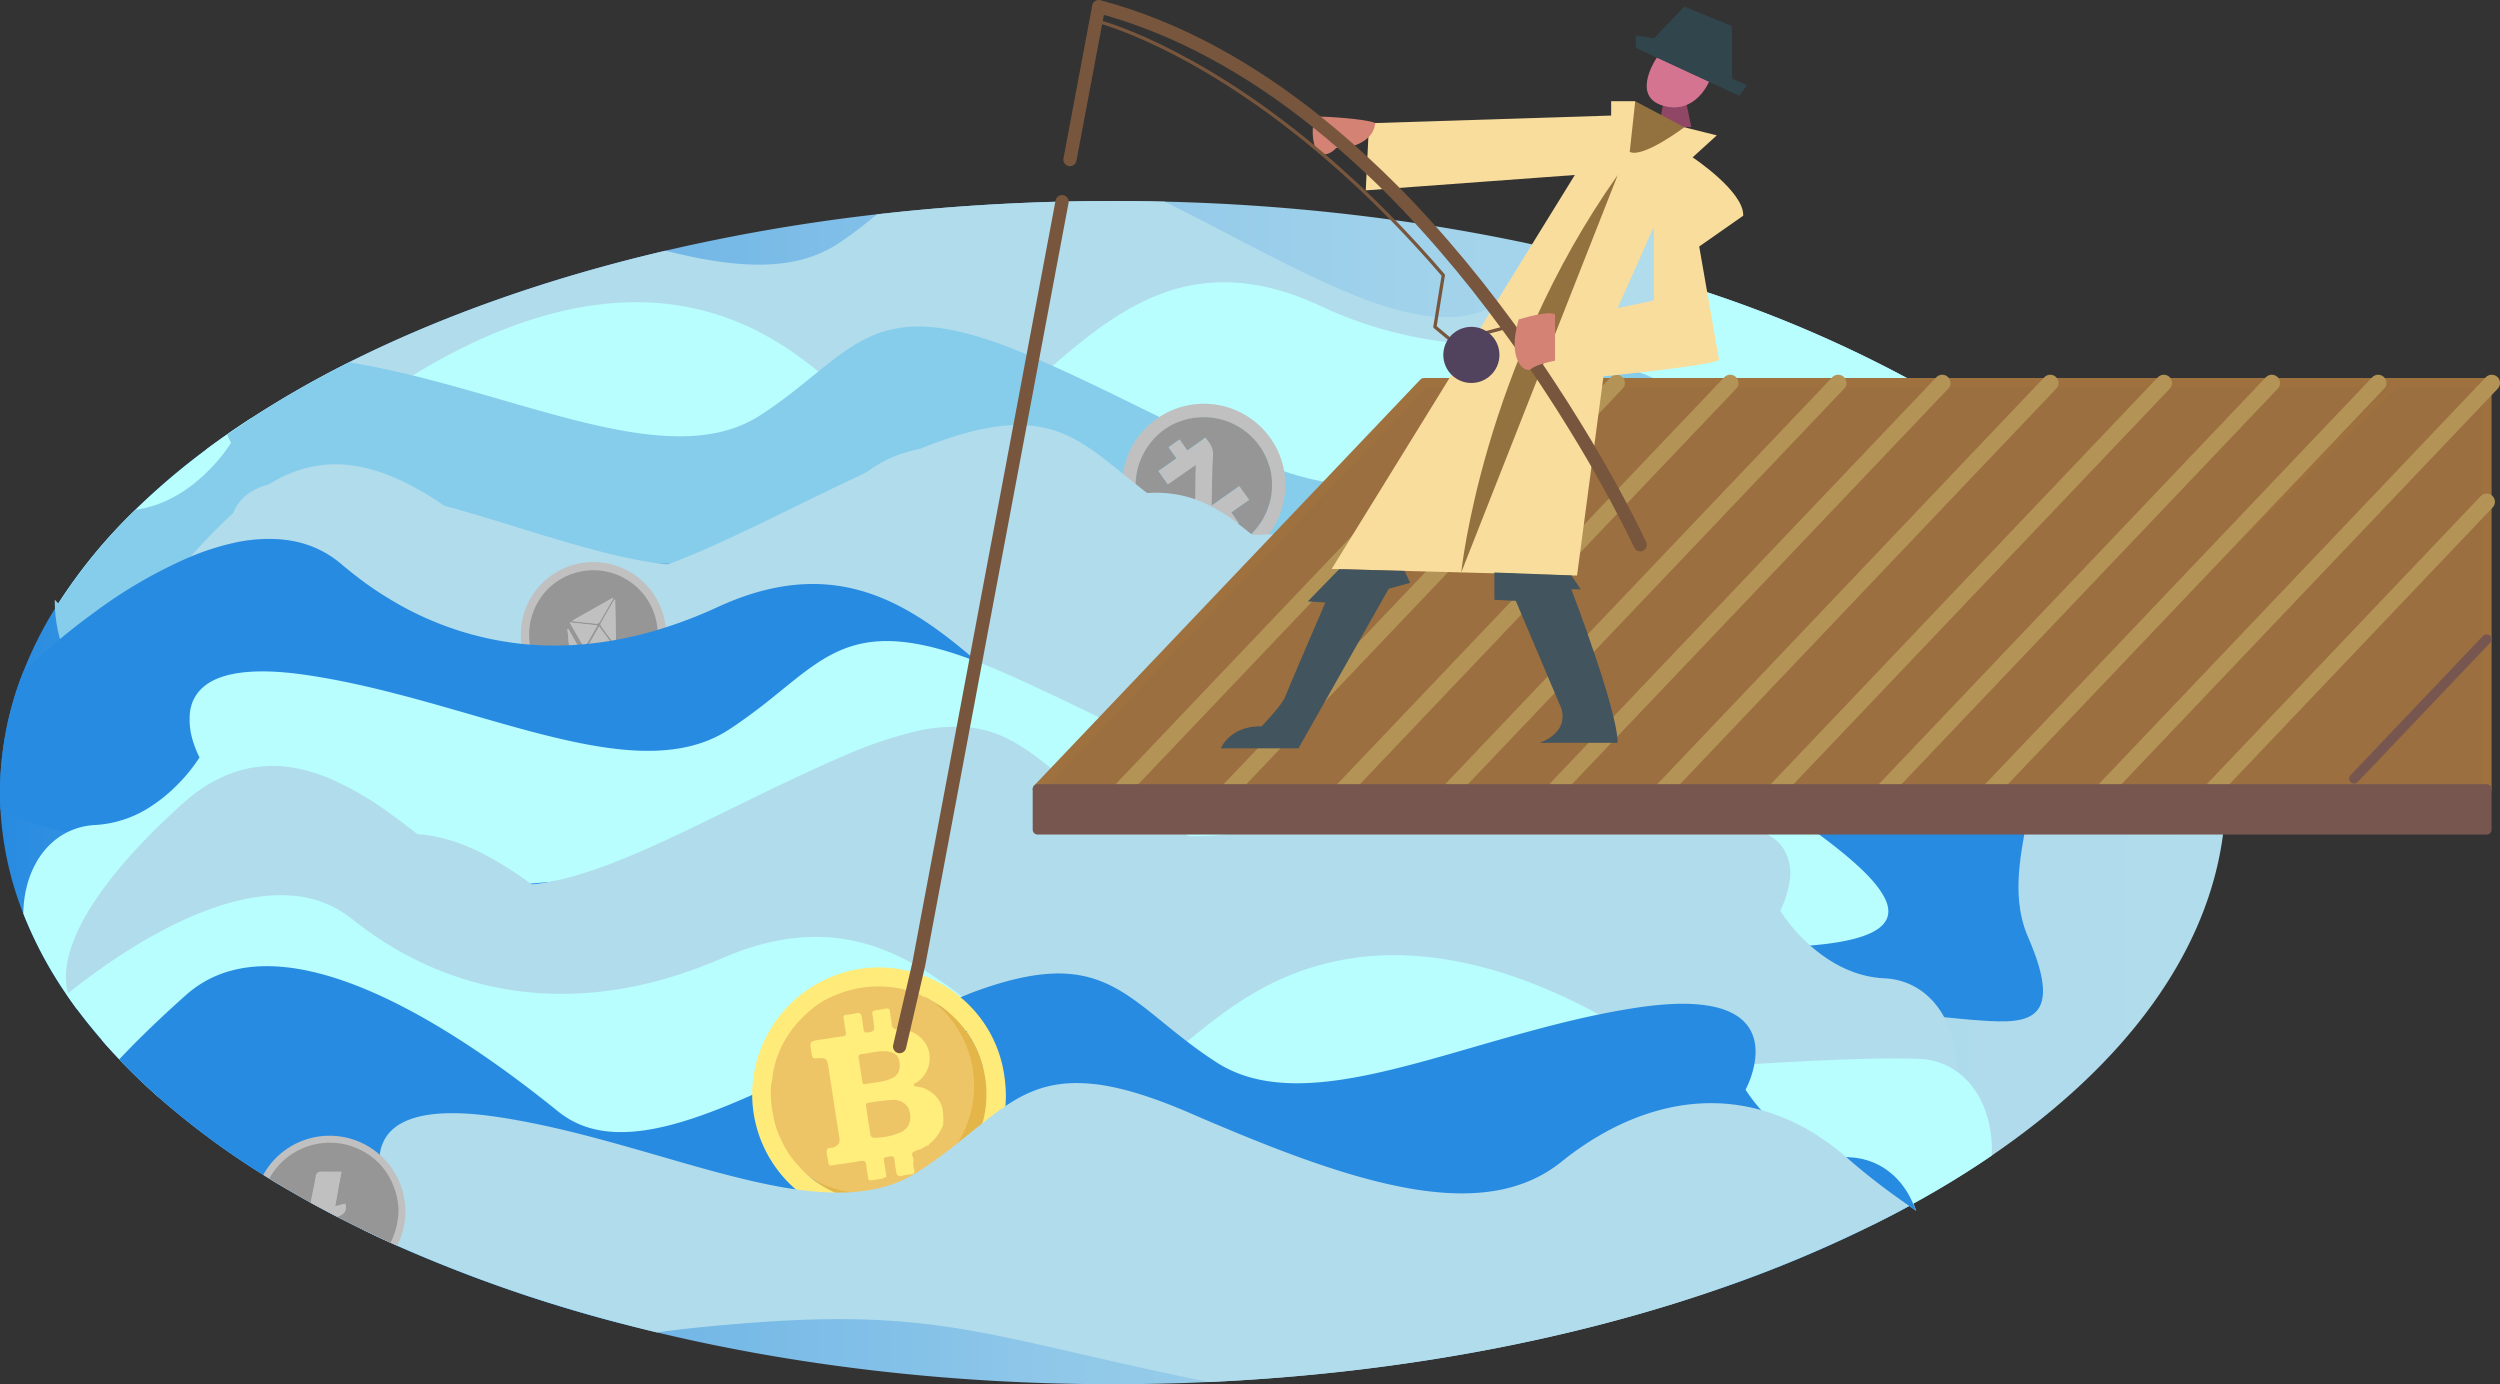<svg xmlns="http://www.w3.org/2000/svg" xmlns:xlink="http://www.w3.org/1999/xlink" viewBox="0 0 757.22 419.26"><rect x="0" y="0" width="757.22" height="419.26" fill="#333333" stroke="none"/><defs><style>.cls-1{fill:url(#linear-gradient);}.cls-15,.cls-2{fill:#b1dcec;}.cls-10,.cls-11,.cls-12,.cls-2,.cls-3,.cls-4,.cls-5,.cls-6,.cls-7,.cls-8,.cls-9{fill-rule:evenodd;}.cls-3{fill:#b8fefe;}.cls-4{fill:#86cdeb;}.cls-5{fill:silver;}.cls-6{fill:#969696;}.cls-7{fill:#278be1;}.cls-8{fill:#edc566;}.cls-9{fill:#ffeb7a;}.cls-10{fill:#ffed7c;}.cls-11{fill:#e4b549;}.cls-12{fill:#9b6f3f;stroke:#9f713f;}.cls-12,.cls-13,.cls-21,.cls-23,.cls-25,.cls-26{stroke-linecap:round;stroke-linejoin:round;}.cls-12,.cls-25,.cls-26{stroke-width:3px;}.cls-13,.cls-21,.cls-23,.cls-25{fill:none;}.cls-13{stroke:#b39356;stroke-width:5px;}.cls-14{fill:#f9dd9c;}.cls-16{fill:#904765;}.cls-17{fill:#94723f;}.cls-18{fill:#d47490;}.cls-19{fill:#30464c;}.cls-20{fill:#d48274;}.cls-21,.cls-23{stroke:#77563d;}.cls-22{fill:#51425e;}.cls-23{stroke-width:4px;}.cls-24{fill:#42545e;}.cls-25,.cls-26{stroke:#775650;}.cls-26{fill:#775650;}</style><linearGradient id="linear-gradient" y1="240.07" x2="674.16" y2="240.07" gradientUnits="userSpaceOnUse"><stop offset="0" stop-color="#278be1"/><stop offset="0.01" stop-color="#2b8de1"/><stop offset="0.17" stop-color="#54a5e5"/><stop offset="0.32" stop-color="#76b9e7"/><stop offset="0.48" stop-color="#90c8e9"/><stop offset="0.65" stop-color="#a2d3eb"/><stop offset="0.82" stop-color="#addaec"/><stop offset="1" stop-color="#b1dcec"/></linearGradient></defs><title>fisherman</title><g id="Layer_2" data-name="Layer 2"><g id="Capa_1" data-name="Capa 1"><g id="fisherman"><path class="cls-1" d="M674.16,240.08a96.85,96.85,0,0,1-.65,11.19c-4.3,37.1-29.84,71.14-70.23,98.73q-11.13,7.62-23.74,14.55-.63.36-1.26.69c-3.6,2-7.3,3.89-11.07,5.76a392.26,392.26,0,0,1-46.41,19.33C475.58,406,422.85,416,366.11,418.6q-14.36.66-29,.66c-49.2,0-95.94-5.6-138.08-15.68q-5.67-1.35-11.22-2.81a440.51,440.51,0,0,1-67.49-23.47l-2-.89q-4.14-1.87-8.17-3.84t-8-4q-4-2.08-8-4.26-5.34-3-10.43-6l-2.16-1.32-1.8-1.12a242.42,242.42,0,0,1-31.47-23.29c-4.32-3.81-8.39-7.7-12.17-11.69-1.84-1.92-3.61-3.87-5.3-5.83-1.24-1.42-2.44-2.86-3.59-4.3,0,0,0,0,0,0-1.38-1.69-2.7-3.41-4-5.13-.78-1.05-1.53-2.11-2.27-3.17-.28-.39-.54-.77-.81-1.16A122.72,122.72,0,0,1,7.05,276.69a100.55,100.55,0,0,1-6.9-31.41c-.1-1.73-.15-3.46-.15-5.2a99.87,99.87,0,0,1,7.15-36.85h0a117.71,117.71,0,0,1,9.36-18.68c.35-.57.7-1.14,1.06-1.7a158.22,158.22,0,0,1,23.35-28.4A213.58,213.58,0,0,1,62.53,136.1q3-2.25,6.16-4.44,3.54-2.49,7.24-4.88a305.36,305.36,0,0,1,29.71-17h0c27.91-14,60.33-25.53,96-33.86a566.57,566.57,0,0,1,63.91-11c18.21-2.09,37-3.4,56.15-3.86q7.65-.18,15.39-.18t15.66.19a615.81,615.81,0,0,1,69.13,5.53c3.28.45,6.55.93,9.79,1.43Q448.18,70.6,464,74q4.53,1,9,2l2.21.52c1.68.4,3.36.81,5,1.23q7.56,1.88,14.92,4,2.94.84,5.84,1.69c1.88.56,3.74,1.12,5.59,1.7q5.32,1.65,10.51,3.4A381,381,0,0,1,580.26,116q2.64,1.45,5.22,3,10.74,6.22,20.37,13,2.58,1.8,5.07,3.64,7.44,5.51,14.1,11.3l.55.48a185.68,185.68,0,0,1,16.82,16.7,147.1,147.1,0,0,1,14.26,18.88c.34.53.67,1.06,1,1.6a116.57,116.57,0,0,1,10.71,22.27A99.67,99.67,0,0,1,674,235.21c.07,1.26.11,2.52.12,3.79C674.16,239.36,674.16,239.72,674.16,240.08Z"/><path class="cls-2" d="M605.85,131.93q-9.61-6.75-20.37-13-2.58-1.5-5.22-3a381,381,0,0,0-63.21-27.45q-5.19-1.76-10.51-3.4c-1.85-.58-3.71-1.14-5.59-1.7s-3.88-1.13-5.84-1.69q-7.35-2.07-14.92-4c-1.66-.42-3.34-.83-5-1.23L473,76.05c-5.41,4.36-10.66,9-15.72,13.32a26.78,26.78,0,0,1-4.76,3.28h0a.94.94,0,0,1-.26.14c-5.07,2.69-10.8,3.6-17.1,3.18-21.81-1.46-50.48-19-82.37-34.89q-7.78-.19-15.66-.19t-15.39.18c-19.18.46-37.94,1.77-56.15,3.86-3.29,2.75-6.88,5.58-11,8.38-13.88,9.52-32.17,7.87-53,2.63-35.65,8.33-68.07,19.84-96,33.86h0a305.36,305.36,0,0,0-29.71,17q-3.71,2.4-7.24,4.88-3.15,2.19-6.16,4.44a30.39,30.39,0,0,0,.49,6.48,66,66,0,0,0,4.9,15.34c.52,1.19,1.07,2.4,1.68,3.63.22.47.45.95.69,1.43s.5,1,.75,1.41a15.43,15.43,0,0,0,2.21,3.1c3.89,4.08,8.26,1.72,15.45-3.6,1.85-1.36,3.86-2.92,6.12-4.6h0a191.26,191.26,0,0,1,16.89-11.51q3-1.82,6.43-3.65c13-6.94,29.91-13.65,52.54-17.62h0c4.75-.84,9.76-1.56,15-2.13,20.94-2.28,36.85-3.1,50.56-2.75A204.61,204.61,0,0,1,261,123.68c10.81,1.56,21.32,3.91,33.57,6.85h0l.18.05c4.2,1,8.61,2.09,13.3,3.24,8.36,2,17.64,4.26,28.3,6.63l4.27.94,4,.85c2.32.51,4.71,1,7.17,1.52l4.83,1h0l5.63,1.14,4.93,1,7,1.34,2.24.42q4.22.78,8.66,1.57l4,.71,7.83,1.35q6.24,1,12.92,2.13L414,155c1.34.21,2.65.42,4,.61h0l1.14.18c9.57,1.46,18.13,2.65,25.8,3.59l3.08.36H448c5.05.59,9.69,1.07,14,1.44,6.5.58,12.19.93,17.22,1.07h0l.78,0a140.89,140.89,0,0,0,15.35-.32,67.93,67.93,0,0,0,22.15-5.17l.71-.3h0l1.06-.45c7.05-3,13.83-6.51,26.6-8.9,4.16-.78,9-1.44,14.6-1.94,4.77-.42,10.15-.72,16.26-.87a134.43,134.43,0,0,0,18.74-1.54c8.92-1.51,13.72-4,15.44-7.26Q608.43,133.73,605.85,131.93Z"/><path class="cls-3" d="M625,146.87c-5.55,8.36-21.32,14.28-49.57,17h0q-3,.3-6.18.54-5,.39-10.42.64-5.22.26-10.89.39-3.65.09-6.94.25h0c-4.53.21-8.6.52-12.28.9-3.41.35-6.49.77-9.3,1.24h0a97.56,97.56,0,0,0-15.64,3.87h0c-10.17,3.49-15.88,7.56-26.65,9.88a91.69,91.69,0,0,1-17.19,1.83h-.19a230.75,230.75,0,0,1-23.92-.89h0c-1.65-.14-3.35-.28-5.11-.45h0l-3.54-.36h0q-3.8-.37-7.95-.86c-5.06-.6-10.52-1.3-16.42-2.12h0l-2.89-.41-1.92-.28q-8-1.16-17-2.6l-3-.48-2.39-.4h0c-27.72-4.55-49.44-8.91-67.3-12.88-1.79-.39-3.54-.79-5.26-1.18-19.8-4.49-34.73-8.42-48.11-11.43l-3.5-.78c-27.06-5.88-48.83-7.81-94.44-2.85-9.8,1.07-19,2.56-27.61,4.36-1.42.29-2.82.6-4.2.91h0a291.43,291.43,0,0,0-30.29,8.55h0q-5.77,2-11.07,4h0c-3.66,1.39-7.16,2.8-10.49,4.19l-2.52,1.06c-7.58,3.21-14.3,6.29-20.24,8.93-8.85,3.93-16,6.88-21.66,7.8-4.7.77-8.4.15-11.26-2.44a158.22,158.22,0,0,1,23.35-28.4A213.58,213.58,0,0,1,62.53,136.1q3-2.25,6.16-4.44,3.54-2.49,7.24-4.88c15.45.92,28.3,1.95,28.3,1.95a168.75,168.75,0,0,1,20.67-14.91c19.32-12,49.74-26.14,80.47-21.32,18.68,2.93,31.85,11.42,42.49,20,4.79,3.86,9.07,7.75,13.1,11.16,7.34,6.19,13.87,10.81,21.24,10.86,3.74,0,7.68-1.12,12.06-3.84h0a1.17,1.17,0,0,0,.25-.16h0c.41-.25.82-.52,1.24-.81a175.35,175.35,0,0,0,15.29-12.13c2.55-2.21,5.1-4.45,7.67-6.67,21.15-18.32,43.92-35.44,80.87-18.42a123.7,123.7,0,0,0,38.51,11.08c2.47.26,4.9.44,7.29.52,2.72.1,5.4.09,8,0,1.82-.07,3.61-.2,5.37-.38.44-.05.88-.09,1.32-.15.7-.08,1.39-.16,2.08-.27q4.41-.6,8.6-1.59l.24-.06a97,97,0,0,0,24.45-9.45h0c1.88-1,3.68-2.1,5.45-3.21q2.9-1.83,5.59-3.79,5.32,1.65,10.51,3.4A381,381,0,0,1,580.26,116q2.64,1.45,5.22,3,10.74,6.22,20.37,13,2.58,1.8,5.07,3.64Q618.36,141.08,625,146.87Z"/><path class="cls-4" d="M563,190.64l-.69.08-1.42.16c-3.44.37-7.36.63-11.81.77l-1.95,0c-15.31.35-25.91,1.6-33.93,3.28-11.27,2.37-17.42,5.56-24.32,8.24-1.21.47-2.45.93-3.73,1.35a61.89,61.89,0,0,1-6.08,1.72,74.23,74.23,0,0,1-9,1.47l-.61.07c-2.12.2-4.42.36-6.94.45h0c-1.39.05-2.84.08-4.36.09h0c-5.85.05-12.76-.2-21.11-.83-8.67-.66-18.87-1.73-31-3.31l-.22,0q-6.11-.79-12.88-1.76-4.87-.69-10.12-1.49l-4.27-.65h0l-1.47-.24-2.47-.38c-7-1.09-13.54-2.17-19.76-3.23-23.09-3.94-41.27-7.67-56.44-11-10.08-2.22-18.84-4.26-26.81-6.07-19.34-4.41-34.12-7.48-52.25-8.47h0c-5-.28-10.29-.4-16-.33h0c-1.33,0-2.67,0-4.05.07h-.08c-4.06.1-8.33.28-12.88.55h0q-5.88.36-12.41.91l-3.74.33h0c-2.49.22-5.05.47-7.7.74l-1.18.13h0a296.5,296.5,0,0,0-43.59,7.92c-7.49,2-14.47,4.08-21,6.27h-.07c-8.34,2.81-15.86,5.72-22.64,8.48-14.72,6-26,11.3-34.39,13.38s-13.93,1-17.45-5.65a49.84,49.84,0,0,1-4-10.08,44.1,44.1,0,0,1-1.52-9.12c-.06-1-.08-1.93-.06-2.87a11.37,11.37,0,0,0,1.12,1.17,158.22,158.22,0,0,1,23.35-28.4c9.59-1.28,17.13-6.87,22.1-11.86a50.1,50.1,0,0,0,6.81-8.39,24.13,24.13,0,0,1-1.14-2.53q3.54-2.49,7.24-4.88a305.36,305.36,0,0,1,29.71-17h0c6.46,1.07,12.89,2.46,19.25,4,15.92,3.9,31.39,8.88,45.8,12.68h0c23.46,6.19,44.13,9.24,59.38-.6,2.2-1.42,4.26-2.86,6.21-4.28,4.3-3.15,8-6.25,11.56-9.1,15.86-12.84,27.25-20.58,64.7-4.34l.25.11c2,.86,4,1.74,5.93,2.63,11.17,5,22,10.44,32.3,15.48l4.32,2.09c3.16,1.53,6.28,3,9.34,4.44l1.12.52c6.5,3,12.75,5.7,18.69,7.88,1.51.55,3,1.07,4.46,1.55a88,88,0,0,0,13.51,3.41c6.25,1,12,1,17.18-.48a26.72,26.72,0,0,0,9.84-5c5.15-4.16,10.5-8.6,16-12.77h0c3.2-2.41,6.46-4.71,9.77-6.82a87.66,87.66,0,0,1,9.26-5.17l.72-.34c.81-.37,1.63-.73,2.45-1.07,9.24-3.81,18.83-5.12,28.69-1.76h0a40.68,40.68,0,0,1,6.95,3.17,53.84,53.84,0,0,1,9.23,6.73c.87.78,1.79,1.57,2.75,2.37,5.42,4.53,12.12,9.35,19.15,14.26,3.73,2.59,7.56,5.21,11.33,7.82,2.6,1.79,5.17,3.58,7.67,5.34,5.79,4.1,11.21,8.11,15.71,11.91,1.09.92,2.12,1.83,3.09,2.72C584.71,178.49,587,187.56,563,190.64Z"/><path class="cls-5" d="M389,142.88A24.7,24.7,0,0,0,351,126.4a25.75,25.75,0,0,0-2.82,2.16,24.33,24.33,0,0,0-7.63,12.83,20.36,20.36,0,0,0-.4,2.18,24.38,24.38,0,0,0,1.7,13,25.07,25.07,0,0,0,4.44,6.94,24.64,24.64,0,0,0,35,1.64c.29-.26.57-.53.84-.8a25.34,25.34,0,0,0,2.16-2.49,24.39,24.39,0,0,0,4.68-11A24.75,24.75,0,0,0,389,142.88Zm-10,18.93-.15.14a19,19,0,0,1-2.39,2,20.45,20.45,0,0,1-13.39,3.67,20.75,20.75,0,0,1-14.27-7.42,18,18,0,0,1-1.31-1.68,19.55,19.55,0,0,1-3.36-8.81,18.21,18.21,0,0,1-.14-3,20.3,20.3,0,0,1,.56-4.39,20.94,20.94,0,0,1,8.4-12.31,20.56,20.56,0,0,1,2.42-1.44,20.83,20.83,0,0,1,26.27,6.73,20,20,0,0,1,2.88,6.11A20.77,20.77,0,0,1,379,161.81Z"/><path class="cls-6" d="M384.51,141.33a20,20,0,0,0-2.88-6.11,20.83,20.83,0,0,0-26.27-6.73,20.56,20.56,0,0,0-2.42,1.44,20.94,20.94,0,0,0-8.4,12.31,20.3,20.3,0,0,0-.56,4.39,18.21,18.21,0,0,0,.14,3,19.55,19.55,0,0,0,3.36,8.81,18,18,0,0,0,1.31,1.68,20.75,20.75,0,0,0,14.27,7.42,20.45,20.45,0,0,0,13.39-3.67,19,19,0,0,0,2.39-2l.15-.14a20.77,20.77,0,0,0,5.52-20.48Zm-6.2,10.08-5.41,3.79,2.3,3.29-.25.18-3.08,2.16-2.28-3.25-3.53,2.47-2,1.4c-.08-.12-.16-.24-.25-.35-.33-.46-.67-.9-1-1.35a4,4,0,0,1-.22-.34,5.23,5.23,0,0,1-.37-.7,2.92,2.92,0,0,1-.19-.49,3,3,0,0,1-.13-.52,1.86,1.86,0,0,1-.06-.34,1.66,1.66,0,0,1,0-.24c0-.2,0-.4,0-.61,0-.69.08-1.38.11-2.07,0-1,.08-2.09.12-3.13,0-.24,0-.48,0-.72,0-.68,0-1.37,0-2.06,0-.88,0-1.76,0-2.64v-.07c0-1.19,0-2.38.07-3.57,0-.43,0-.86,0-1.5l-5.7,4h0l-2.77,1.94-2.06-2.93-.77-1.1,5.47-3.83-2.39-3.4,3.3-2.31c.76,1.07,1.5,2.14,2.34,3.34l5-3.53.47-.33.65.85.33.45a8.07,8.07,0,0,1,.57.91,4.16,4.16,0,0,1,.24.47c.06.13.11.25.16.38l.06.19a.76.76,0,0,1,.06.2,1.67,1.67,0,0,1,.08.32,3.08,3.08,0,0,1,.08.53,4.41,4.41,0,0,1,0,.52c0,.12,0,.25,0,.37-.12,1.75-.19,3.5-.24,5.26,0,1.27-.05,2.53-.07,3.8,0,1.65-.06,3.31-.1,5,0,.39,0,.77,0,1.35l7.11-5,1.3-.91c.32.45.62.89.94,1.33C377,149.52,377.62,150.43,378.31,151.41Z"/><path class="cls-5" d="M378.31,151.41l-5.41,3.79,2.3,3.29-3.33,2.34-2.28-3.25-5.53,3.87c-1.09-1.59-2.34-2.79-2.2-4.94.3-4.74.28-9.5.39-14.26,0-.43,0-.86,0-1.5l-8.48,5.94-2.83-4,5.47-3.83-2.39-3.4,3.3-2.31c.76,1.07,1.5,2.14,2.34,3.34l5.51-3.86c1.26,1.63,2.39,3,2.25,5.19-.31,4.67-.3,9.35-.41,14,0,.39,0,.77,0,1.35l8.41-5.89Z"/><path class="cls-2" d="M516.59,163.92s17.72-32.31-32.47-24.9-98.78,35.34-127.78,16.61-32.94-39.19-82.48-17.71S181,190,156.92,170.5s-52.64-45.33-83.14-18-66.57,75.11,15.11,77-20,21.64,114.78,1.27,129.89-37,220.42-27.78,128,53.71,140.28,30.56,3.39-48.14-16.29-49.07S516.59,163.92,516.59,163.92Z"/><path class="cls-2" d="M611.59,230.31l0-.43a32.86,32.86,0,0,0-2.59-11h0a23.6,23.6,0,0,0-8.66-10.56A20.94,20.94,0,0,0,589.75,205,33,33,0,0,1,575,200.53a48.54,48.54,0,0,1-12-9.89,46.18,46.18,0,0,1-4.7-6.16A27.75,27.75,0,0,0,560.1,180h0c1.31-4.11,2.29-10.26-1.26-15-2.06-2.71-5.63-4.93-11.55-6h0c-5.18-.91-12.17-.91-21.49.47-1.4.21-2.79.43-4.19.67-1.22.2-2.45.42-3.67.65-1.59.3-3.17.61-4.76.94h0c-12,2.5-23.74,5.85-35.09,9.13l-8.68,2.5-1.74.5-.29.08h-.09c-5,1.43-9.86,2.78-14.65,4-5.16,1.28-10.17,2.37-15,3.16-2.36.38-4.67.7-6.94.93h0c-1.42.14-2.81.25-4.2.33a69.28,69.28,0,0,1-8.16,0,44,44,0,0,1-15.56-3.64h0c-.76-.33-1.5-.7-2.23-1.09-.48-.26-1-.53-1.43-.81s-.72-.43-1.07-.66a161.43,161.43,0,0,1-14.08-10.39l-1.77-1.42c-1-.83-2-1.64-3-2.42l-.18-.15c-1.37-1.09-2.71-2.15-4-3.14a48.88,48.88,0,0,0-12.86-7.36,36,36,0,0,0-14.61-1.94c-1.09.06-2.2.16-3.36.3s-2.59.38-4,.64c-2.27.43-4.67,1-7.24,1.75a145.87,145.87,0,0,0-17.39,6.41q-3.66,1.59-7.27,3.23c-2,.92-4,1.84-6,2.78h0c-10.66,5-20.95,10.17-30.75,14.9l-4,1.89c-27,12.84-50,21.46-65.83,12a24.75,24.75,0,0,1-2.54-1.73l-.58-.45-.12-.09c-5.86-4.74-12-9.84-18.33-14.46-1.56-1.14-3.13-2.25-4.72-3.31-.54-.37-1.09-.73-1.64-1.09l-1.15-.74c-8.71-5.5-17.79-9.55-27.17-10.11-9.72-.59-19.76,2.58-30,11.76q-2.1,1.88-4.52,3.83c-4.25,3.43-9.15,7-14.32,10.65h-.07c-7.62,5.37-15.82,10.87-23.32,16.23l-1.93,1.38c-3.15,2.27-6.15,4.5-8.9,6.68-1.72,1.36-3.35,2.7-4.85,4a61.56,61.56,0,0,0-6.58,6.5c-5.76,6.76-6.42,12.36,2.26,15.85a37.15,37.15,0,0,0,6.24,1.8A123,123,0,0,0,81,242c2.35,0,4.59.13,6.72.22,13.21.59,22.47,1.92,29.6,3.6h0c25.56,6,23.63,16.33,77.56,11.72,13.11-1.12,29.53-3.12,50.45-6.28,15.76-2.38,29.6-4.71,41.91-6.95h0c9.94-1.82,18.89-3.57,27-5.25l.24-.05c3.2-.66,6.27-1.31,9.23-1.95s6-1.31,8.87-1.94c5-1.1,9.64-2.17,14-3.18h0l11.26-2.57c4.28-1,8.34-1.88,12.27-2.7,5.94-1.25,11.58-2.33,17.23-3.2h0c2.75-.43,5.5-.81,8.29-1.13a222.7,222.7,0,0,1,28.57-1.47h0c4.5,0,9.27.19,14.39.45s10.75.66,16.76,1.19c3.29.28,6.71.61,10.29,1l3.09.33c3.14.36,6.21.75,9.22,1.19q2.9.4,5.71.88c9.76,1.59,18.82,3.57,27.22,5.77,6.09,1.6,11.84,3.31,17.25,5.08h0c1.06.34,2.1.69,3.13,1,1.22.41,2.43.82,3.61,1.24,9.41,3.29,17.75,6.67,25.12,9.75q3.11,1.29,6,2.52C587.8,260.41,600,265.46,606,254c.49-.92.94-1.84,1.36-2.76.27-.6.53-1.16.76-1.75h0s0,0,0,0a46.47,46.47,0,0,0,3-10.49A40.25,40.25,0,0,0,611.59,230.31Z"/><path class="cls-7" d="M510.15,298.86s71.35,8.8,86.74,10,29.4,2.61,17.4-25,19.21-58.6-17.4-72Z"/><path class="cls-2" d="M590.82,218.27h0l-.11-.19c-.1-.19-.22-.38-.34-.57h0c-3-4.85-8.86-10.38-16.06-16.25-3-2.41-6.14-4.88-9.45-7.37h0c-1.31-1-2.65-2-4-3-2.15-1.59-4.33-3.19-6.52-4.79l-1.14-.84c-6.18-4.52-12.37-9-18-13.43-2.26-1.76-4.43-3.51-6.47-5.21s-4.22-3.63-6.05-5.37l-1.07-1c-.91-.83-1.82-1.61-2.72-2.34-.38-.31-.75-.6-1.13-.89l-.25-.19c-8.28-6.26-16.41-8.63-24.34-8.35a37.68,37.68,0,0,0-4.61.46,44.09,44.09,0,0,0-7.83,2.05h0A78.55,78.55,0,0,0,462,161.23c-5.29,3.76-10.44,8-15.43,12.26-2.85,2.44-5.65,4.88-8.39,7.23-.18.16-.36.31-.55.45-.6.5-1.19,1-1.81,1.38h0c-.47.33-1,.63-1.44.91a28.2,28.2,0,0,1-12.52,3.85,41.19,41.19,0,0,1-6.28,0,62.57,62.57,0,0,1-11.1-2c-1.23-.32-2.48-.69-3.75-1.08q-3.19-1-6.51-2.24C389,180,383.58,177.66,378,175c-.63-.29-1.27-.6-1.91-.91q-3-1.44-6.05-3c-2.28-1.14-4.6-2.31-6.94-3.51-4.65-2.4-9.41-4.89-14.27-7.42l-6.9-3.56q-4.44-2.28-9-4.54c-4.47-2.23-9-4.43-13.59-6.54s-8.7-3.81-12.53-5.2c-12.28-4.44-21.23-5.48-28.6-4.22h0A37.26,37.26,0,0,0,262.53,143h0c-2.53,1.79-5,3.84-7.61,6.05-5.56,4.74-11.58,10.22-19.37,15.57a38.54,38.54,0,0,1-16.27,6.25h0a66,66,0,0,1-17.17.1h0c-1-.1-1.91-.22-2.88-.36h-.08c-19.13-2.68-41.2-11-64.44-17.41q-4.72-1.32-9.5-2.51h0c-4.44-1.11-8.91-2.11-13.4-3q-3-.57-6.06-1.05c-11.14-1.75-19-1.45-24.45.09-6.06,1.7-9.18,4.92-10.61,8.56a16.08,16.08,0,0,0-1,6.18,22.62,22.62,0,0,0,.26,3.11,30.28,30.28,0,0,0,.87,3.89,31.65,31.65,0,0,0,1.94,5.06s2.56,11.86,1.22,22.4a28.49,28.49,0,0,1-2,7.94,13,13,0,0,1-.57,1.19,11.87,11.87,0,0,1-8.9,6.68,13.77,13.77,0,0,1-1.63.18c-.76,0-1.49.1-2.2.18-6.15.71-10.35,3.06-12.73,6.82-3.48,5.47-3.09,13.94.77,24.65h0c.65,1.81,1.41,3.67,2.26,5.61q1.08,2.46,2.37,5.06c.32.63.63,1.22,1,1.75,4.08,6.93,8.23,5.71,15.38.68,5-3.5,11.36-8.83,20.17-14.55,3.41-2.22,7.18-4.49,11.37-6.74,3.11-1.66,6.45-3.31,10-4.92a178.25,178.25,0,0,1,39.92-12.23h0c5.52-1,11.38-1.92,17.61-2.6,28.29-3.07,47.4-3.5,64.3-2a256.78,256.78,0,0,1,35.43,6h0c3,.68,6,1.4,9.22,2.17h0c4.74,1.14,9.74,2.37,15.13,3.68,7.89,1.91,16.59,4,26.48,6.19h0l3.2.71q5.81,1.28,12.17,2.6,4.46.93,9.23,1.88,5,1,10.32,2,4.32.83,8.89,1.66h0c9.07,1.65,18.9,3.34,29.59,5.06,2.81.45,5.53.88,8.18,1.28,11.86,1.83,22.18,3.23,31.21,4.27,32.69,3.77,48.47,2.79,59.27,0a73.65,73.65,0,0,0,10.88-3.84l4.75-2.08A93.77,93.77,0,0,1,524.41,239q2.64-.56,5.65-1l1.33-.2c2.47-.37,5.12-.71,8-1h0l1.19-.11c5-.46,10.6-.79,17-.94,1.89-.05,3.7-.11,5.42-.2,4.26-.22,8-.56,11.24-1h0l1.22-.19C592.05,231.72,595.14,225.89,590.82,218.27Z"/><path class="cls-5" d="M198.79,203.25a22,22,0,1,1-8.12-30.1A22,22,0,0,1,198.79,203.25Z"/><path class="cls-6" d="M199.17,191.51c0-.24,0-.48,0-.73a19.45,19.45,0,0,0-9.65-15.41l-.58-.33a19.41,19.41,0,0,0-13.47-1.84A19.13,19.13,0,0,0,163,182.26a19.71,19.71,0,0,0-2.51,13,19.48,19.48,0,0,0,38.7-3.71Zm-18.39-2.63c-2.43-.21-4.86-.48-7.28-.74,0-.08,0-.15,0-.23l12.05-6.8.19.15-1.14,2c-1,1.7-1.93,3.41-2.94,5.09A1.23,1.23,0,0,1,180.78,188.88Zm.15.56c-1.08,1.88-2.11,3.69-3.21,5.59l-.72,1.25-.65-1.13c-1.24-2.18-2.48-4.33-3.79-6.63Zm-8.58,6c-.16-1.64-.31-3.27-.46-4.91l.21-.07,2.75,4.84,1.17,2.09a.85.85,0,0,1,0,.68,43,43,0,0,1-3,4.8Zm1.54,7.86-.16-.17c.91-1.57,1.79-3.15,2.73-4.69a1,1,0,0,1,.74-.44c2.62-.06,5.24-.07,7.92.08Zm3.65-6.69.94-1.63,3-5.19,3.22,4.36,1.76,2.38Zm8.86-1L185.27,194c-1.11-1.5-2.22-3-3.3-4.52a1,1,0,0,1,.09-.86c1.33-2.35,2.68-4.69,4-7l.24,0q.12,6.08.23,12.16l0,1.7Z"/><path class="cls-5" d="M173.48,187.91l12.05-6.8.19.15-1.14,2c-1,1.7-1.93,3.41-2.94,5.09a1.23,1.23,0,0,1-.86.56c-2.43-.21-4.86-.48-7.28-.74Z"/><path class="cls-5" d="M186.33,181.63q.13,6.93.26,13.86l-.19.06c-1.49-2-3-4-4.43-6.05a1,1,0,0,1,.09-.86c1.33-2.35,2.68-4.69,4-7Z"/><path class="cls-5" d="M172.56,188.52l8.37.92L177,196.28Z"/><path class="cls-5" d="M186.44,196.5l-8.9.08,3.92-6.82Z"/><path class="cls-5" d="M172.1,190.43c1.31,2.31,2.63,4.62,3.92,6.93a.85.85,0,0,1,0,.68,43,43,0,0,1-3,4.8q-.57-6.17-1.15-12.34Z"/><path class="cls-5" d="M173.73,203.1c.91-1.57,1.79-3.15,2.73-4.69a1,1,0,0,1,.74-.44c2.62-.06,5.24-.07,7.92.08l-11.23,5.22Z"/><path class="cls-7" d="M608.17,249.49s0,0,0,0h0c0,.58-.08,1.16-.15,1.75a53.63,53.63,0,0,1-5.45,18.53c-5.35,10.73-15.42,8-32.47.61-6.31-2.73-13.57-6.11-21.91-9.69-2.47-1.05-5-2.13-7.68-3.2h0c-5.14-2.08-10.64-4.19-16.52-6.24-1.39-.48-2.81-1-4.25-1.44h0c-4.68-1.56-9.6-3.07-14.75-4.48q-2.18-.6-4.41-1.17c-7.65-2-15.82-3.74-24.53-5.18l-4.11-.65q-5.81-.87-11.91-1.54c-5.92-.64-11.45-1.17-16.63-1.59l-1.65-.13h0c-7-.54-13.33-.87-19.23-1-3.72-.1-7.26-.12-10.66-.06a208,208,0,0,0-34.49,3.31h0l-3.71.69c-1.63.31-3.26.64-4.92,1q-3.74.78-7.6,1.66h0c-4.62,1.05-9.43,2.21-14.56,3.45l-9.94,2.42c-6.12,1.49-12.73,3.07-20,4.74-9.39,2.16-19.89,4.44-31.89,6.83q-5.09,1-10.55,2h0c-11.37,2.15-24,4.37-38.1,6.64q-3.83.61-7.45,1.17h0c-26.07,4-44.75,6-58.66,6.64-18.79.83-28.89-.87-36.76-3.52h0c-9.73-3.26-16.07-8-31.24-11.09-8-1.64-18.32-2.85-32.87-3.2l-1.45,0q-8.16-.21-15.38-.68-4.91-.3-9.37-.72a197.56,197.56,0,0,1-22.51-3.24C11.7,250.31,5,248,.15,245.28c-.1-1.73-.15-3.46-.15-5.2a99.87,99.87,0,0,1,7.15-36.85h0c3.5-3.26,7.15-6.47,10.88-9.56,3.53-2.92,7.14-5.73,10.8-8.38a143.78,143.78,0,0,1,28.81-16.64,78.22,78.22,0,0,1,12.22-4l1.18-.27a47.84,47.84,0,0,1,12.71-1.09,35,35,0,0,1,5,.59,31.08,31.08,0,0,1,14.65,7c2.38,2,4.91,4,7.57,5.93q3.18,2.29,6.63,4.38A96.56,96.56,0,0,0,157.8,195q1.32.14,2.67.24a95.4,95.4,0,0,0,11.88.19c.83,0,1.66-.08,2.5-.14l1.5-.12c.46,0,.91-.07,1.37-.12l.76-.08c2-.21,4.11-.48,6.2-.83l.59-.1c.43-.07.86-.14,1.29-.23A114.75,114.75,0,0,0,198.47,191l.65-.19c.82-.25,1.66-.5,2.49-.78a135.9,135.9,0,0,0,15.74-6.15c20.32-9.36,36.36-8.39,50.19-2.58,10.27,4.32,19.33,11.31,28,18.73l.63.54h0c3.95,3.39,7.84,6.85,11.73,10.17a161.71,161.71,0,0,0,13.23,10.36,30.11,30.11,0,0,0,6.76,3.58c6.13,2.24,11.49,1.28,16.8-1.54,8.66-4.58,17.22-14.09,28.83-22.72l.94-.7c2.42-1.76,5-3.48,7.68-5.1a81.43,81.43,0,0,1,17.46-7.94c1.55-.49,3.15-1,4.8-1.35q3.42-.87,7.13-1.45,3.17-.49,6.33-.73c2.71-.21,5.42-.27,8.11-.22s5.58.25,8.33.56a111.47,111.47,0,0,1,21.2,4.57c2.44.77,4.84,1.6,7.18,2.49A158.29,158.29,0,0,1,479,197.77q2.43,1.24,4.72,2.52c1.77,1,3.48,2,5.13,2.93,3.8,2.26,7.25,4.49,10.26,6.55a153.34,153.34,0,0,1,13.62,10.31s3.9-.31,10-.75c9.14-.65,23.23-1.59,36.44-2.16,3.62-.15,7.17-.28,10.53-.37,6.38-.17,12.09-.19,16.32,0a21.32,21.32,0,0,1,4.37.67h0c.24.05.48.12.72.19l.21.07c7.4,2.32,12.75,8.66,15.28,17q.1.3.18.6a34.71,34.71,0,0,1,.84,3.62A43.5,43.5,0,0,1,608.17,249.49Z"/><path class="cls-3" d="M548.3,286.39l-1.69.12c-2.72.19-5.69.33-8.92.4-6.22.14-11.65.43-16.46.84h0c-29.54,2.52-35.15,9.47-49.64,13.28h0A83.22,83.22,0,0,1,454,303.46c-13.89.62-34.56-.7-68.85-5.55q-5.67-.81-11.84-1.74c-9.25-1.4-17.84-2.78-25.85-4.14-28.45-4.81-49.57-9.31-66.74-13.19-11.73-2.64-21.62-5-30.76-6.94h0c-7.45-1.59-14.4-2.92-21.44-3.93h0c-17.36-2.49-35.27-3-62.52-.79-1.71.14-3.46.29-5.25.46h0l-4.47.41-3.36.34q-10.37,1.07-19.81,2.7h0c-10.08,1.7-19.39,3.82-28,6.16-21.65,5.88-38.82,13.15-52.33,18.85h-.06c-13,5.48-22.6,9.5-29.51,9.42-.78-1.05-1.53-2.11-2.27-3.17-.28-.39-.54-.77-.81-1.16A122.72,122.72,0,0,1,7.05,276.69c.19-11.09,5.07-20.45,13.24-24.57a21.09,21.09,0,0,1,8.65-2.24,34.26,34.26,0,0,0,17.65-6.22h0a46,46,0,0,0,6.62-5.46,49.65,49.65,0,0,0,7.22-8.79,27.45,27.45,0,0,1-1.67-4,21.88,21.88,0,0,1-1.23-9.61,12.66,12.66,0,0,1,1-3.66c1.7-3.75,5.56-7,13.3-8.23l1.36-.19c5-.62,11.4-.48,19.69.74,19.29,2.85,38.35,8.73,56.15,13.82h0c28.5,8.17,53.77,14.32,71.62,2.79,3.81-2.46,7.19-5,10.29-7.37,19.27-15,28-27.38,64.56-13.46l.68.26h0q3.31,1.28,6.94,2.85,6.25,2.72,12.38,5.59c6.38,3,12.63,6,18.73,9,3.55,1.73,7,3.45,10.47,5.11,2.39,1.16,4.76,2.3,7.09,3.4q3.09,1.47,6.11,2.85c5.93,2.71,11.63,5.15,17.09,7.15l2.28.81h0c1.74.61,3.44,1.17,5.13,1.68,12.8,3.84,24,4.63,33,0a26.58,26.58,0,0,0,4.65-3l2.37-1.91c5.22-4.25,10.64-8.7,16.24-12.76,7-5.11,14.32-9.62,21.85-12.37h0c.63-.23,1.25-.45,1.89-.65h0a46.07,46.07,0,0,1,7-1.7c.42-.07.83-.13,1.25-.18a37.28,37.28,0,0,1,8.25-.11,35.17,35.17,0,0,1,7.06,1.45h0a41.84,41.84,0,0,1,10.27,4.9,56.17,56.17,0,0,1,6.87,5.3c2.91,2.61,6.32,5.33,10,8.11h0l1.77,1.31c4.15,3.06,8.63,6.19,13.19,9.35h0l1.8,1.24,1.51,1c6,4.12,12,8.25,17.5,12.27,1.69,1.23,3.33,2.45,4.9,3.65,7.32,5.61,13.23,10.89,16.12,15.49C575.23,278.55,570.94,284.55,548.3,286.39Z"/><path class="cls-2" d="M550.9,303.78a45.38,45.38,0,0,1-4,17.69q-.74,1.68-1.62,3.36c-3.31,6.26-8.47,7.58-16,6-5.34-1.13-11.87-3.71-19.8-7l-.34-.14h0c-9.59-4-21.21-9.09-35.19-14-6.16-2.15-12.78-4.26-19.89-6.22a296.32,296.32,0,0,0-49-9.19c-3.06-.31-6-.59-8.85-.85h0c-20.14-1.8-35.29-2.16-48.65-1.39a220.53,220.53,0,0,0-25,2.91h0c-9,1.54-18.09,3.57-28.61,6h0l-2.86.65-.52.12-7.61,1.75h-.08l-7.56,1.7-5.62,1.26-5.26,1.14-3.24.7-5.37,1.13c-5,1.05-10.37,2.13-16.07,3.23h0l-5.93,1.14h0l-1.63.3c-13.67,2.56-29.3,5.23-47.47,8-11.15,1.69-20.69,3.1-28.84,4.27-90.39,12.95-11-3.84-85.94-5.54-12.61-.29-22.41-1.67-29.86-3.91a46.16,46.16,0,0,1-8.07-3.19,28.36,28.36,0,0,1-4.67-3s0,0,0,0c-1.38-1.69-2.7-3.41-4-5.13-.78-1.05-1.53-2.11-2.27-3.17-.18-.48-.33-1-.46-1.44-3.55-13.17,8.21-30.7,22.32-45.58,2-2.09,4-4.13,6.05-6.09s3.92-3.71,5.86-5.45A60.33,60.33,0,0,1,59.45,240c13.72-9.94,27-9.6,39.64-4.52a91.61,91.61,0,0,1,18.23,10.34h0c3.07,2.17,6.09,4.46,9.06,6.8,3.92,3.09,7.75,6.24,11.47,9.24,5.27,4.25,11.46,6.12,18.43,6.2,1.55,0,3.15-.05,4.79-.19s3.26-.38,4.94-.68c8.75-1.56,18.43-5.08,28.87-9.65,18.09-7.91,38.41-18.94,59.91-28.26a133.13,133.13,0,0,1,20.83-7.34h0a53.6,53.6,0,0,1,16.15-1.77c10.41.63,17.54,5.35,25.46,11.64h0l2.2,1.77,4.3,3.48c.8.65,1.61,1.3,2.44,1.95s1.45,1.13,2.2,1.71c2.51,1.92,5.21,3.87,8.17,5.82l.7.45a36.73,36.73,0,0,0,9.31,4.29,49.74,49.74,0,0,0,13.53,2,98.71,98.71,0,0,0,20.67-2c5.8-1.11,11.84-2.59,18.07-4.27,9-2.43,18.49-5.29,28.18-8,4.84-1.36,9.73-2.69,14.68-3.91h0l2.3-.56h0c6.94-1.67,14-3.12,21-4.16a86.52,86.52,0,0,1,15.46-1.07h0c12.35.43,17.52,4.72,19.27,9.7a14.45,14.45,0,0,1,.76,5.18,20.21,20.21,0,0,1-.34,3.25,27.06,27.06,0,0,1-1,3.84c-.12.34-.23.67-.34,1h0a25,25,0,0,1-1.34,3s11.81,19.55,31.49,20.48a22.26,22.26,0,0,1,3.71.48,21.34,21.34,0,0,1,13.89,10.28A32.44,32.44,0,0,1,550.9,303.78Z"/><path class="cls-2" d="M588.87,308.1c-3.69-6.85-10-11.4-18.19-11.79-9.4-.45-17-5.14-22.38-9.92a51.46,51.46,0,0,1-9.11-10.56,28.57,28.57,0,0,0,2.86-8.95h0a14.46,14.46,0,0,0-1.55-9.35h0c-1.53-2.6-4.26-4.86-8.81-6.24a39.81,39.81,0,0,0-12-1.44h0a93.52,93.52,0,0,0-13,1.09l-2.27.35c-1.87.3-3.72.62-5.58,1h0c-47.36,8.88-92.44,33-119.92,15.3-7.56-4.88-13.42-9.89-18.83-14.23-.87-.7-1.72-1.38-2.57-2a62.6,62.6,0,0,0-11-7.16,35.45,35.45,0,0,0-18.11-3.4,66.23,66.23,0,0,0-14.11,2.57,145.49,145.49,0,0,0-17.83,6.54c-3.77,1.63-7.5,3.32-11.19,5s-7.49,3.52-11.16,5.29h0c-8.31,4-16.37,8-24.1,11.74h0c-29.51,14.11-54.3,23.55-70.47,10.51-3.14-2.53-6.35-5.18-9.64-7.8-2.88-2.3-5.81-4.58-8.8-6.75l-.31-.22h0c-10.86-7.88-22.37-14.31-34.37-15-8-.48-16.17,1.56-24.52,7.39a59.25,59.25,0,0,0-5.49,4.37c-2.48,2.22-5.33,4.52-8.42,6.88-10.46,8-23.73,16.63-35.18,24.85h-.06c-8.7,6.24-16.33,12.25-20.83,17.55-.39.45-.75.89-1.08,1.33,1.69,2,3.46,3.91,5.3,5.83,3.78,4,7.85,7.88,12.17,11.69,3.91.42,8.44.69,13.65.81,33.92.77,44.76,6,55.49,10.41,12.46,5.12,24.78,9.12,72.91,3.68,10.24-1.16,22.11-2.74,35.94-4.83l3.09-.47,3.17-.49,2.63-.41h0c6.34-1,12.35-2,18.07-3,3.19-.54,6.28-1.08,9.29-1.61q6.09-1.08,11.71-2.14,5-.94,9.7-1.86,5.79-1.14,11.09-2.23l3.65-.76h0l5.77-1.22c5.89-1.27,11.35-2.48,16.45-3.64,14.52-3.29,26.22-6.1,37.28-8.23l2.26-.42c23.73-4.4,45.15-5.53,86.2-1.33q2.93.3,5.79.65a306.63,306.63,0,0,1,76.18,19.59c2,.8,4,1.59,5.93,2.37,6.19,2.51,11.77,4.91,16.79,7,19,7.94,30,11.58,35.59.94a46.51,46.51,0,0,0,5.6-20.87A33.1,33.1,0,0,0,588.87,308.1Z"/><path class="cls-3" d="M603.28,350q-11.13,7.62-23.74,14.55a22.9,22.9,0,0,1,.85,2.18l-2.11-1.49c-3.6,2-7.3,3.89-11.07,5.76-18.05-7.26-44.36-20.07-81.87-27.52-8.69-1.73-18-3.17-27.91-4.19-42-4.3-63.5-3-87.92,1.65-19.25,3.67-40.33,9.43-74.79,16.19q-5.64,1.11-11.77,2.24l-.12,0c-7,1.31-14.54,2.64-22.66,4l-.14,0h0c-3.77.63-7.65,1.27-11.68,1.91q-5.49.87-11.32,1.75c-88,13.3-96.34,6.07-114.24-1.05l-2.15-.84c-1-.39-2.08-.77-3.19-1.15a97.73,97.73,0,0,0-15-3.73c-2.24-.38-4.67-.74-7.32-1.05-3.41-.4-7.18-.74-11.39-1l-2.16-1.32-1.8-1.12a242.42,242.42,0,0,1-31.47-23.29c-4.32-3.81-8.39-7.7-12.17-11.69-1.84-1.92-3.61-3.87-5.3-5.83-1.24-1.42-2.44-2.86-3.59-4.3,0,0,0,0,0,0-1.38-1.69-2.7-3.41-4-5.13-.78-1.05-1.53-2.11-2.27-3.17-.28-.39-.54-.77-.81-1.16l.35-.28C42.23,283.61,67.59,269.82,88,271.25a32.56,32.56,0,0,1,17.15,6c.46.32.91.67,1.36,1,24.1,19.45,62.65,33.45,112.18,12,25.12-10.89,43.57-6.69,59.45,2.55a120.56,120.56,0,0,1,12.9,8.77l.4.31c10,7.7,19.41,16.37,29.42,22.84l.13.08A30.43,30.43,0,0,0,327.4,328a19.41,19.41,0,0,0,8.86,1c7.44-.88,14.15-6.09,22-12.48l1.36-1.1c7.12-5.82,15.21-12.44,25.6-17.56a80.13,80.13,0,0,1,11-4.49h0a82.7,82.7,0,0,1,13.6-3.17c22.16-3.27,44.13,2.88,61.79,10.78h0c4.54,2,8.79,4.17,12.69,6.31a175.57,175.57,0,0,1,24.85,16.3h0l.18.15h.16c1.3-.1,10.41-.77,22-1.47,4.83-.29,10.11-.59,15.43-.85,13.1-.64,26.5-1.07,34.5-.69a20.87,20.87,0,0,1,11.15,3.73C599.76,329.52,603.75,339.07,603.28,350Z"/><path class="cls-7" d="M580.39,366.73l-2.11-1.49c-3.6,2-7.3,3.89-11.07,5.76a392.26,392.26,0,0,1-46.41,19.33c-21-8.34-48.55-17.56-84.49-21.24-90.54-9.26-85.62,7.41-220.43,27.78-10.44,1.58-19.76,2.87-28.1,3.9a440.51,440.51,0,0,1-67.49-23.47l-2-.89q-4.14-1.87-8.17-3.84t-8-4q-4-2.08-8-4.26-5.34-3-10.43-6l-2.16-1.32-1.8-1.12a242.42,242.42,0,0,1-31.47-23.29c-4.32-3.81-8.39-7.7-12.17-11.69,1.27-1.34,2.56-2.67,3.85-4,5.64-5.7,11.32-11,16.32-15.44,25.8-23.08,71.43,4.17,99.48,24.89,5.12,3.79,9.66,7.36,13.38,10.36,14,11.26,34.37,5.75,58.69-5.06.72-.32,1.44-.64,2.17-1,1.24-.55,2.49-1.13,3.75-1.71h0c5.36-2.49,10.89-5.18,16.56-8,6.52-3.19,13.24-6.5,20.11-9.75,1.26-.6,2.53-1.2,3.81-1.79,3.35-1.56,6.74-3.11,10.16-4.6h0l.33-.14h0l1.31-.58q2.51-1.08,4.86-2l.46-.18c.83-.34,1.66-.65,2.46-1h0c12.14-4.61,21.2-6.31,28.61-6h0c15.28.71,23.5,10.12,37.09,20.53l.9.68c2.48,1.88,5.14,3.78,8.06,5.66,20.39,13.16,50.45,3.27,83.93-6.34,7-2,14.19-4,21.45-5.79,3.43-.84,6.88-1.63,10.34-2.34q6-1.24,12.06-2.15c33.86-5,36.82,8.08,35.16,17.13a29.16,29.16,0,0,1-2.68,7.78s.15.26.46.71a50.19,50.19,0,0,0,4.16,5.36c.37.41.75.83,1.16,1.26,5.19,5.51,13.72,12.25,24.83,13.09q.44,0,.87.06c9,.43,15.78,5.92,19.25,14A22.9,22.9,0,0,1,580.39,366.73Z"/><path class="cls-8" d="M298.41,326.53a32.57,32.57,0,1,1-37.09-27.29A32.57,32.57,0,0,1,298.41,326.53Z"/><path class="cls-8" d="M294.71,324a32.57,32.57,0,1,1-37.09-27.29A32.57,32.57,0,0,1,294.71,324Z"/><path class="cls-9" d="M304.5,328.44c-.07-.9-.18-1.8-.32-2.7a37.64,37.64,0,0,0-13.24-23.68l-.46-.37a38.83,38.83,0,0,0-12.84-6.9,38.07,38.07,0,0,0-17.47-1.29,38.53,38.53,0,0,0-28.1,20.57,38.11,38.11,0,0,0-4.24,17.55,39.5,39.5,0,0,0,.38,5.18A38.15,38.15,0,0,0,241,360.23a39.39,39.39,0,0,0,7.38,5.09,38.41,38.41,0,0,0,56.15-30.23A36,36,0,0,0,304.5,328.44Zm-11.67-15.77.22.3.2.3q.17.23.3.45l.41.64a.18.18,0,0,0,.05.07,8.15,8.15,0,0,1,.44.75l.18.32.26.47a.75.75,0,0,1,.07.12l.21.42c.13.24.25.49.36.73a1.17,1.17,0,0,1,.05.11l.06.12a.34.34,0,0,1,.06.12,2,2,0,0,1,.1.21c.08.17.15.33.22.5s.24.54.35.82c.05.11.09.22.13.33a1.59,1.59,0,0,1,.07.2l0,.07h0s0,0,0,0a3,3,0,0,1,.15.38.88.88,0,0,1,.05.15c.06.14.11.29.16.43a.44.44,0,0,1,.06.16c0,.05,0,.1.05.16a9.24,9.24,0,0,1,.29.89l.06.2c.08.23.14.46.2.7l.15.58a1.24,1.24,0,0,0,0,.16.33.33,0,0,1,0,.17c.07.23.12.47.17.71,0,.07,0,.14,0,.21l0,.17c0,.17.07.34.1.51.11.59.2,1.19.28,1.78.11.85.19,1.71.23,2.56a32.56,32.56,0,0,1-.1,5.13q-.09.81-.21,1.62c-.09.53-.18,1.07-.3,1.61-.16.77-.35,1.52-.57,2.27a32,32,0,0,1-3.58,8.15,34,34,0,0,1-2.82,3.95c-.21.25-.43.49-.65.74s-.45.47-.68.71c-.43.45-.87.9-1.33,1.32l-.07.07a32.07,32.07,0,0,1-5.44,4.08l-.13.07a31.48,31.48,0,0,1-13.67,4.41,33.85,33.85,0,0,1-9-.41,23.76,23.76,0,0,1-2.59-.62,43,43,0,0,1-4.26-1.53,31.32,31.32,0,0,1-3.79-1.92c-1.09-.66-2.16-1.35-3.18-2.11h0l-.75-.57c-.31-.25-.62-.51-.91-.77a21,21,0,0,1-2.49-2.59,27.34,27.34,0,0,1-5-7.18,29.3,29.3,0,0,1-2-4.87,26.2,26.2,0,0,1-.81-3.31,41.15,41.15,0,0,1-.73-6,5,5,0,0,1,0-.55,19.21,19.21,0,0,1,.08-2.27.17.17,0,0,1,0-.07.68.68,0,0,1,0-.14c.11-.95.41-1.91.48-2.82a18.25,18.25,0,0,1,.54-3.07l.09-.32c0-.17.09-.34.14-.51a1,1,0,0,1,0-.14l.31-1c.23-.67.47-1.34.74-2a1.12,1.12,0,0,1,.05-.13c.17-.4.34-.79.52-1.18s.3-.65.46-1,.33-.63.49-.94.34-.62.52-.93l.21-.35.35-.55c.2-.3.39-.6.59-.89l.38-.54a33.24,33.24,0,0,1,3.77-4.4c.5-.5,1-1,1.55-1.46.19-.17.38-.34.58-.5l0,0,.1-.08.18-.15a23.92,23.92,0,0,1,4.3-3c.86-.46,1.72-.88,2.6-1.26l1-.41a33.47,33.47,0,0,1,11.42-2.43,32.68,32.68,0,0,1,8.27.75h.05a27.74,27.74,0,0,1,2.83.82l1.8.61h0l.83.28a.69.69,0,0,1,.23.16h0c.08.07.15.16.23.23.34.1.67.21,1,.32h.11a14.66,14.66,0,0,1,1.75.93h0l.11.07.12.07,0,0h0l0,0h0l.18.12h0l.18.11c.59.36,1.16.73,1.72,1.12l.61.42c.5.36,1,.73,1.47,1.12l.21.17.6.51.27.24c.34.31.67.62,1,.95a36.68,36.68,0,0,1,3.84,4.45l0,0h0A.35.35,0,0,1,292.83,312.67Z"/><path class="cls-10" d="M285.56,336.39a7.35,7.35,0,0,0-1.59-3.73,9.44,9.44,0,0,0-5.94-3.52c-.46-.06-1.1.13-1.22-.44s.51-.63.87-.85A8.85,8.85,0,0,0,281,317.32a9.12,9.12,0,0,0-7.37-5.43,9.38,9.38,0,0,0-1.58-.1c-.82,0-1.35-.12-1.66-.57a2.22,2.22,0,0,1-.3-1c-.09-1.21-.41-2.41-.51-3.62,0-.05,0-.1,0-.14-.11-1-.58-1.15-1.51-.93s-1.72.27-2.58.41c-1.23.19-1.47.5-1.17,1.66a1.36,1.36,0,0,0,0,.17c.26,1,.25,2,.41,2.94.27,1.65-.59,1.83-1.83,2-.91.12-1.26-.11-1.35-1-.11-1.13-.3-2.25-.51-3.37,0-.08,0-.16,0-.24-.16-.92-.56-1.5-1.68-1.21a22.65,22.65,0,0,1-3,.46c-.72.08-1,.38-.84,1.11.06.34.11.67.16,1,.15,1,.28,2,.48,3s0,1.33-1,1.45c-2.25.27-4.48.66-6.72,1-3.2.48-3.2.48-2.7,3.74.3,2,.3,2,2.36,1.86,1.13-.1,1.78,0,2.19.54a3.56,3.56,0,0,1,.56,1.68q1.2,7.8,2.39,15.62l1,6.33c.22,1.48-.25,2.09-1.55,2.76-.76.4-2-.06-2.27.88a7.27,7.27,0,0,0,.29,2.69c0,.31.12.61.13.91,0,1,.47,1.21,1.42,1.05,2.75-.48,5.52-.79,8.26-1.31,1.34-.25,1.82.18,1.9,1.47s.37,2.32.5,3.49c.09.8.44,1,1.21.87,1.11-.22,2.24-.35,3.36-.52.21-.4.63-.32,1-.41-.24-1.63-.46-3.26-.74-4.88-.13-.74,0-1.09.84-1.24,2.23-.39,2.21-.43,2.45,1.79.12,1,.31,2.05.46,3.08a1.24,1.24,0,0,0,1.72.81,18.74,18.74,0,0,1,2.8-.43c.87-.08,1-.47.92-1.28a6.71,6.71,0,0,1-.24-3.05c.11-.8-.86-1.6-.25-2.26a4.89,4.89,0,0,1,2.08-.92c1-.3,1.73-1.15,2.79-1.27,0-.13,0-.31.08-.37a13.12,13.12,0,0,0,4.26-5.81A22.47,22.47,0,0,0,285.56,336.39Zm-13.14-14.83c.41,2.4-.37,4.12-2.21,5-2.6,1.27-5.47,1.29-8.23,1.8-.59.11-.74-.27-.81-.75-.17-1.2-.36-2.4-.54-3.6s-.36-2.41-.55-3.61c-.1-.62.09-1,.75-1.11,2.71-.27,5.34-1.18,8.12-.79C271,318.79,272.1,319.69,272.42,321.56Zm.55,21.3a19.11,19.11,0,0,1-8.17,1.74c-.81,0-1.13-.49-1.23-1.23-.19-1.38-.41-2.75-.62-4.13-.14-.86-.25-1.72-.39-2.58-.07-.47-.14-1-.23-1.42-.13-.72,0-1.15.82-1.24a66.86,66.86,0,0,1,7.36-.86,5.34,5.34,0,0,1,3.76,1.38,4.47,4.47,0,0,1,1.23,2.14C276.22,339.32,275.3,341.76,273,342.86Z"/><path class="cls-11" d="M298.41,326.53a32.57,32.57,0,0,1-52.23,30.58,32.57,32.57,0,0,0,36.38-53.84A32.46,32.46,0,0,1,298.41,326.53Z"/><path class="cls-2" d="M578.28,365.24c-3.6,2-7.3,3.89-11.07,5.76a392.26,392.26,0,0,1-46.41,19.33C475.58,406,422.85,416,366.11,418.6c-71.73-14.54-82.79-23.87-155.63-16.42q-5.89.6-11.48,1.4-5.67-1.35-11.22-2.81a440.51,440.51,0,0,1-67.49-23.47l-2-.89q-4.14-1.87-8.17-3.84a52.85,52.85,0,0,0,7.27-8.54c.37-.54.55-.84.55-.84a27.7,27.7,0,0,1-3-10.64,16.55,16.55,0,0,1,.1-2.81h0a12.09,12.09,0,0,1,2.35-6c3.87-5.08,13.09-8.41,33-5.47,13.52,2,26.93,5.48,39.87,9.15,18.11,5.12,35.31,10.59,50.62,12.8a92.62,92.62,0,0,0,12.13,1h.24c1.44,0,2.85,0,4.24-.11h0c7.63-.44,14.57-2.31,20.65-6.24,4.44-2.86,8.28-5.76,11.8-8.55,2.65-2.11,5.11-4.14,7.49-6l0,0c2.35-1.87,4.61-3.62,6.91-5.17,6.6-4.48,13.41-7.35,22.92-7.08a53.25,53.25,0,0,1,8.86,1c6.74,1.31,14.72,3.91,24.45,8.13q4.46,1.94,8.8,3.76c45.33,19.11,81,29.15,103.64,10.87a90.86,90.86,0,0,1,12.19-8.33c13.16-7.49,28.07-11.25,43.32-8.42,1.59.3,3.18.66,4.77,1.11a62.93,62.93,0,0,1,18,8.27,79.39,79.39,0,0,1,8,6.08l1.38,1.21A204.64,204.64,0,0,0,578.28,365.24Z"/><path class="cls-5" d="M122.79,366.89a22.75,22.75,0,0,1-2.5,10.41l-2-.89q-4.14-1.87-8.17-3.84t-8-4q-4-2.08-8-4.26-5.34-3-10.43-6l-2.16-1.32-1.8-1.12a22.94,22.94,0,0,1,35.32-6.09h0a22.83,22.83,0,0,1,7.7,16.28C122.78,366.31,122.79,366.6,122.79,366.89Z"/><path class="cls-6" d="M120.62,365.18A21.56,21.56,0,0,0,115,352.55a20.93,20.93,0,0,0-33.42,4.39l2.16,1.32q5.08,3.08,10.43,6c.3-1.68.64-3.36,1-5,.19-1,.37-1.93.53-2.9a1.47,1.47,0,0,1,1.74-1.46c1.93,0,3.86,0,6,0-.34,1.85-.66,3.62-1,5.4l-.91,5.07,3.08-.81c.42,2-.12,3-1.79,3.7l-.69.29q4,2.06,8,4t8.17,3.84a22.66,22.66,0,0,0,2.4-9.6C120.71,366.26,120.68,365.72,120.62,365.18Z"/><path class="cls-5" d="M102.8,368.26l-.69.29q-4-2.08-8-4.26c.3-1.68.64-3.36,1-5,.19-1,.37-1.93.53-2.9a1.47,1.47,0,0,1,1.74-1.46c1.93,0,3.86,0,6,0-.34,1.85-.66,3.62-1,5.4l-.91,5.07,3.08-.81C105,366.59,104.47,367.58,102.8,368.26Z"/><polyline class="cls-12" points="603.29 239 314.29 239 431.29 116 625.29 116 644.29 116 674.29 116 698.29 116 713.29 116 727.29 116 602.29 239"/><line class="cls-13" x1="339.95" y1="239" x2="456.95" y2="116"/><line class="cls-13" x1="372.66" y1="239" x2="489.66" y2="116"/><line class="cls-13" x1="407.06" y1="239" x2="524.06" y2="116"/><line class="cls-13" x1="439.77" y1="239" x2="556.77" y2="116"/><line class="cls-13" x1="471.29" y1="239" x2="588.29" y2="116"/><line class="cls-13" x1="504" y1="239" x2="621" y2="116"/><line class="cls-13" x1="538.39" y1="239" x2="655.39" y2="116"/><line class="cls-13" x1="571.1" y1="239" x2="688.1" y2="116"/><path class="cls-14" d="M495.29,30.66v15s5.66-2,8.33-5.66,5-1.84,5-1.84L520,41l-7.33,6.66S528.29,58,528,65.33l-13.33,9.33,6,34.34s.67,1.33-35,5l-8,60.33-74.33-2L477,53l-63.33,4.66,1-20.33L488,35V30.66Z"/><polygon class="cls-15" points="500.95 68.66 500.95 69.66 500.95 91 489.95 93.33 500.95 68.66"/><path class="cls-16" d="M512.29,38.47l-1.5-7.1s-4,1.5-7,0l-1.38,7.1Z"/><path class="cls-17" d="M495.29,30.66l14.86,7.89S497.62,48,493.62,46Z"/><path class="cls-18" d="M501.88,17.37S493.8,29.08,503.67,32s14-7.3,14-7.3Z"/><path class="cls-17" d="M490,53,442.59,173.39S449,111,490,53Z"/><polygon class="cls-19" points="495.45 10.74 495.45 14.49 526.79 29 529.16 25.75 524.66 23.87 524.54 7.87 510.15 2 500.95 11.62 495.45 10.74"/><path class="cls-20" d="M416.52,37.27a6.7,6.7,0,0,1-2.11,4.4,11.63,11.63,0,0,1-6.49,2.89,25,25,0,0,1-3.22.27s-1.85,2.19-4.08,1.89a2.4,2.4,0,0,1-2.13-1.78h0c-1-2.32-1.25-6.49-.23-8.48a1.75,1.75,0,0,1,1.53-1.12C403,35.33,414.17,36.13,416.52,37.27Z"/><path class="cls-21" d="M456.85,99l-6.18,1.63-3.73,1-7,1.84-1.15-1L434.62,99l.49-3,2.05-12.64q-7.76-9-15.29-16.72c-7.31-7.49-14.43-14.09-21.25-19.89-.71-.61-1.42-1.2-2.13-1.78h0c-38-31.7-66.26-38.6-66.26-38.6"/><circle class="cls-22" cx="445.66" cy="107.5" r="8.5"/><path class="cls-23" d="M496.79,165s-.48-1.05-1.44-3c-1.12-2.28-2.89-5.79-5.28-10.26-.48-.9-1-1.83-1.52-2.8-1.6-2.94-3.43-6.21-5.49-9.76l-.63-1.09h0q-2.46-4.22-5.33-8.88c-2.56-4.18-5.37-8.61-8.41-13.2l-.94-1.41-1.28-1.91-1.21-1.79c-1.27-1.85-2.57-3.73-3.9-5.62l-1.24-1.74-1.18-1.65c-.69-.95-1.38-1.92-2.09-2.88-1.47-2-3-4-4.54-6.08l-.1-.13C446,84.58,439.1,76.22,431.66,68q-5-5.55-10.4-10.94-3.56-3.57-7.27-7-3-2.8-6.07-5.51c-3.14-2.78-6.37-5.48-9.66-8.11C378.85,21,356.92,8.42,332.79,2l-8.71,46.34"/><polyline class="cls-23" points="321.69 61.07 312.81 108.29 311.07 117.59 308.97 128.74 308.02 133.82 306.8 140.32 303 160.52 302.26 164.48 302.25 164.48 298.31 185.45 295.58 200 295.53 200.28 292.93 214.12 291.79 220.16 290.77 225.61 287.26 244.3 287.25 244.3 285.27 254.86 284.66 258.1 280.76 278.84 278.29 292 278.1 292.8 277.64 294.79 276.54 299.53 276.32 300.46 276.31 300.51 275.23 305.16 274.24 309.43 273.67 311.89 272.48 317"/><path class="cls-24" d="M475.94,174.29l2.85,4.2h-2.85s14.18,37,14,46.5H466.27s8.85-2.66,6.68-10.33L459.12,182l-6.5-.33v-8.27Z"/><path class="cls-24" d="M425.45,172.93l1.67,3.61-6.5,1.78-27.33,48.34h-23.5s2.66-6.84,12.33-6.67c0,0,6.17-6.33,7.17-9s12.16-28.5,12.16-28.5l-5.33-.33,9.5-9.77Z"/><path class="cls-20" d="M471,95.25v14s-5.5,1-7.25,2.5-7.5-2.5-3.75-15C460,96.75,469.27,93.88,471,95.25Z"/><polyline class="cls-12" points="602.29 239 753.17 239 753.17 116 727.29 116"/><path class="cls-12" d="M753.18,116h0Z"/><line class="cls-13" x1="603.32" y1="239" x2="720.32" y2="116"/><line class="cls-13" x1="637.72" y1="239" x2="754.72" y2="116"/><line class="cls-13" x1="753.18" y1="152" x2="670.43" y2="239"/><line class="cls-25" x1="753.18" y1="193.62" x2="713.03" y2="235.83"/><rect class="cls-26" x="314.29" y="239" width="438.88" height="12.28"/></g></g></g></svg>